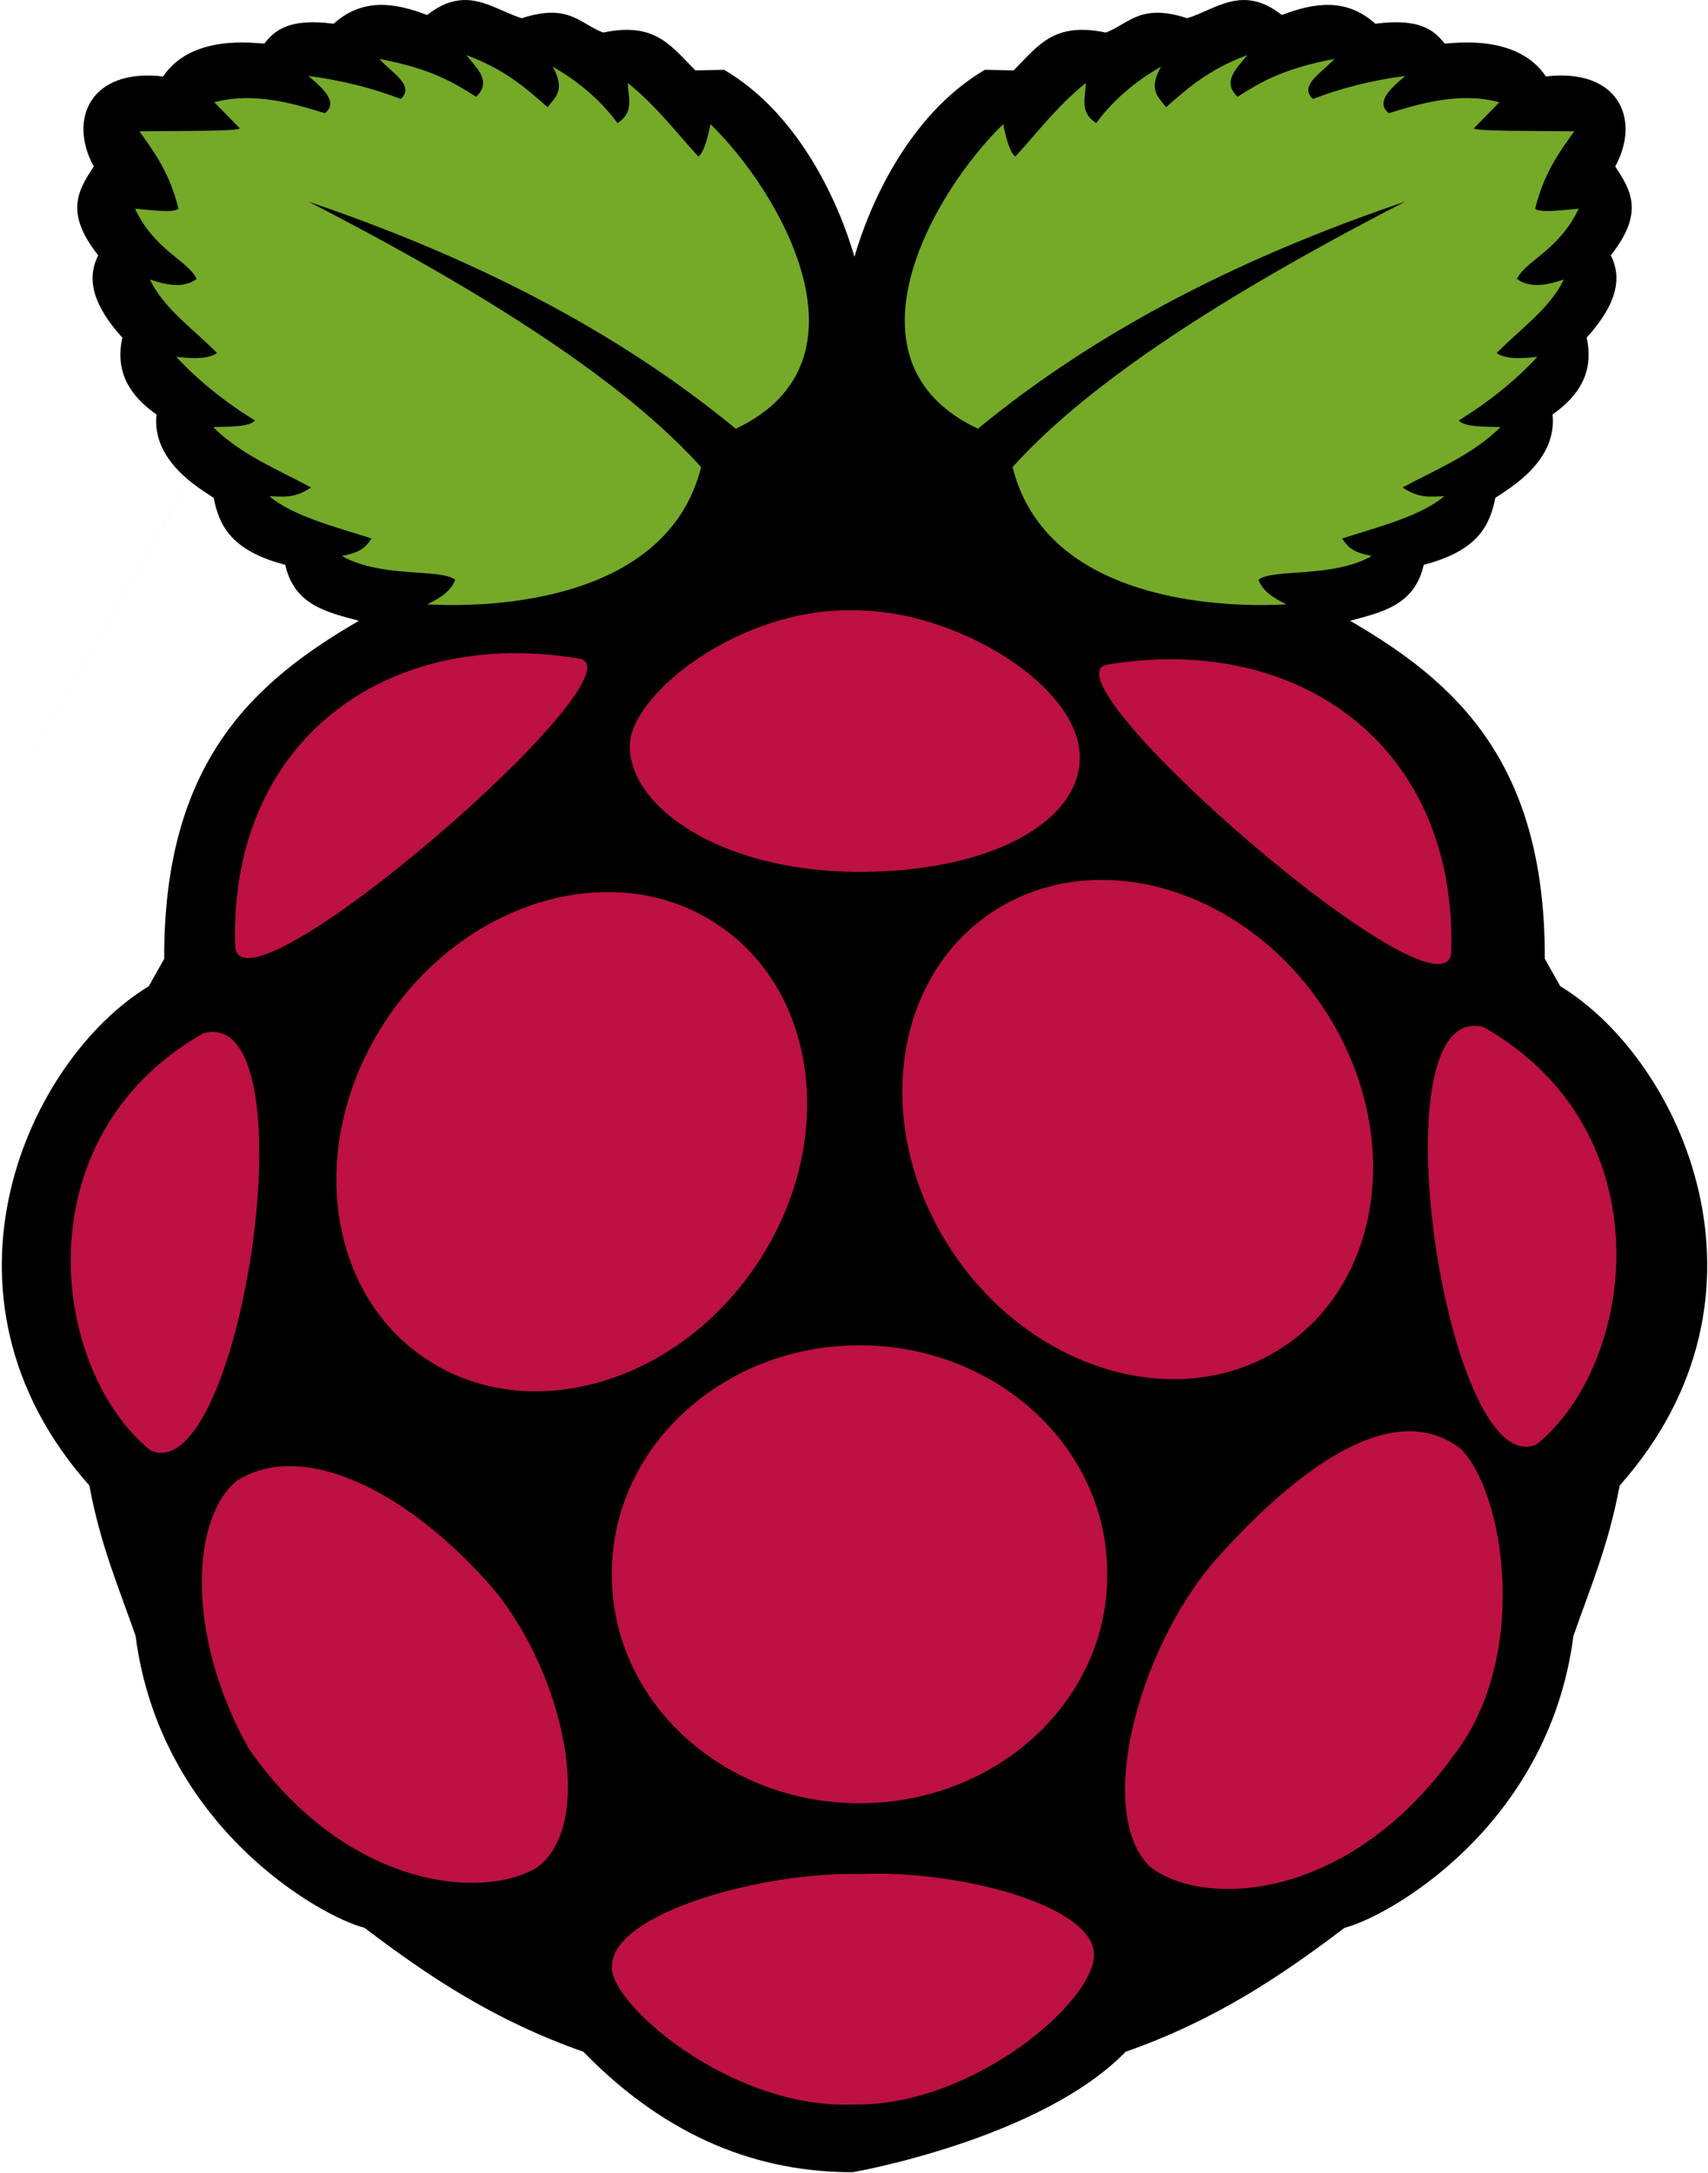<?xml version="1.0" encoding="UTF-8"?>
<svg width="239px" height="304px" viewBox="0 0 239 304" version="1.1" xmlns="http://www.w3.org/2000/svg" xmlns:xlink="http://www.w3.org/1999/xlink">
    <!-- Generator: Sketch 60 (88103) - https://sketch.com -->
    <title>RaspberryPi</title>
    <desc>Created with Sketch.</desc>
    <g id="Page-1" stroke="none" stroke-width="1" fill="none" fill-rule="evenodd">
        <g id="RaspberryPi" transform="translate(-10, 0)" fill-rule="nonzero">
            <g id="raspberry-pi">
                <path d="M74.851,0.005 C73.31,0.052 71.651,0.62 69.768,2.101 C65.159,0.328 60.686,-0.288 56.688,3.321 C50.514,2.523 48.508,4.171 46.988,6.095 C45.632,6.067 36.847,4.706 32.817,10.699 C22.692,9.505 19.492,16.638 23.118,23.291 C21.049,26.484 18.906,29.638 23.742,35.724 C22.032,39.114 23.093,42.791 27.122,47.241 C26.06,52.007 28.15,55.368 31.9,57.989 C31.198,64.51 37.896,68.301 39.896,69.652 C40.664,73.451 42.265,77.038 49.915,79.019 C51.177,84.682 55.774,85.66 60.227,86.848 C45.511,95.379 32.892,106.602 32.977,134.14 L30.821,137.975 C13.947,148.208 -1.234,181.098 22.506,207.831 C24.056,216.199 26.657,222.209 28.973,228.861 C32.436,255.667 55.038,268.219 61,269.703 C69.736,276.338 79.04,282.634 91.631,287.045 C103.499,299.252 116.357,303.904 129.285,303.897 C129.475,303.897 155.644,299.253 167.513,287.045 C180.103,282.634 189.407,276.338 198.145,269.703 C204.105,268.219 226.707,255.667 230.17,228.861 C232.486,222.209 235.086,216.199 236.638,207.831 C260.376,181.095 245.196,148.204 228.323,137.971 L226.163,134.137 C226.249,106.601 213.629,95.377 198.913,86.845 C203.365,85.657 207.964,84.679 209.224,79.016 C216.875,77.033 218.476,73.448 219.243,69.648 C221.244,68.298 227.941,64.506 227.241,57.985 C230.99,55.365 233.08,52.002 232.017,47.237 C236.047,42.787 237.107,39.11 235.397,35.72 C240.235,29.637 238.088,26.483 236.022,23.291 C239.647,16.638 236.448,9.503 226.319,10.698 C222.292,4.705 213.508,6.065 212.149,6.093 C210.629,4.17 208.623,2.522 202.449,3.32 C198.451,-0.289 193.981,0.326 189.369,2.1 C183.894,-2.209 180.271,1.245 176.132,2.551 C169.503,0.39 167.986,3.349 164.729,4.555 C157.499,3.031 155.302,6.348 151.837,9.849 L147.805,9.769 C136.9,16.177 131.482,29.227 129.562,35.936 C127.642,29.226 122.236,16.176 111.334,9.769 L107.302,9.849 C103.831,6.348 101.635,3.031 94.405,4.555 C91.147,3.349 89.637,0.39 83.002,2.551 C80.286,1.694 77.788,-0.087 74.847,0.004 L0,131.07" id="Path" fill="#000000"></path>
                <path d="M53.141,28.198 C82.072,43.072 98.891,55.104 108.105,65.352 C103.387,84.212 78.77,85.073 69.769,84.544 C71.612,83.689 73.15,82.663 73.695,81.09 C71.437,79.489 63.428,80.92 57.837,77.789 C59.985,77.344 60.99,76.912 61.994,75.332 C56.712,73.652 51.022,72.204 47.676,69.421 C49.481,69.443 51.168,69.824 53.526,68.193 C48.795,65.65 43.747,63.635 39.824,59.748 C42.27,59.689 44.907,59.724 45.674,58.827 C41.344,56.152 37.69,53.177 34.666,49.923 C38.089,50.335 39.535,49.98 40.363,49.386 C37.089,46.042 32.947,43.219 30.971,39.099 C33.512,39.973 35.838,40.307 37.514,39.023 C36.402,36.52 31.637,35.044 28.893,29.196 C31.569,29.455 34.406,29.778 34.974,29.196 C33.732,24.15 31.601,21.313 29.512,18.374 C35.238,18.289 43.914,18.396 43.522,17.914 L39.981,14.306 C45.575,12.804 51.298,14.547 55.454,15.841 C57.319,14.373 55.42,12.517 53.144,10.621 C57.898,11.254 62.193,12.344 66.077,13.845 C68.151,11.978 64.73,10.109 63.074,8.242 C70.419,9.63 73.53,11.583 76.622,13.538 C78.866,11.394 76.751,9.571 75.237,7.704 C80.775,9.749 83.628,12.39 86.63,14.997 C87.648,13.627 89.217,12.622 87.323,9.316 C91.255,11.576 94.216,14.239 96.407,17.223 C98.84,15.678 97.856,13.566 97.869,11.619 C101.956,14.934 104.549,18.461 107.723,21.905 C108.363,21.441 108.922,19.867 109.417,17.377 C119.165,26.807 132.939,50.562 112.957,59.981 C95.952,45.994 75.642,35.828 53.135,28.201 L53.141,28.198 M206.649,28.198 C177.722,43.074 160.903,55.102 151.689,65.352 C156.408,84.212 181.023,85.073 190.024,84.544 C188.182,83.689 186.643,82.663 186.099,81.09 C188.358,79.489 196.366,80.92 201.956,77.789 C199.808,77.344 198.805,76.912 197.8,75.332 C203.082,73.652 208.772,72.204 212.118,69.421 C210.312,69.443 208.626,69.824 206.267,68.193 C210.999,65.65 216.048,63.635 219.97,59.748 C217.523,59.689 214.886,59.724 214.12,58.827 C218.45,56.152 222.104,53.177 225.128,49.923 C221.704,50.335 220.259,49.98 219.432,49.386 C222.704,46.042 226.848,43.219 228.823,39.099 C226.281,39.973 223.955,40.307 222.279,39.023 C223.391,36.52 228.158,35.044 230.901,29.196 C228.226,29.455 225.387,29.778 224.819,29.196 C226.064,24.148 228.195,21.311 230.285,18.372 C224.558,18.288 215.882,18.394 216.274,17.912 L219.816,14.303 C214.222,12.802 208.498,14.545 204.343,15.839 C202.477,14.371 204.375,12.515 206.652,10.619 C201.898,11.252 197.602,12.342 193.72,13.843 C191.645,11.976 195.067,10.107 196.722,8.24 C189.378,9.629 186.266,11.582 183.173,13.536 C180.929,11.392 183.045,9.569 184.559,7.702 C179.021,9.748 176.169,12.388 173.166,14.995 C172.147,13.625 170.579,12.62 172.473,9.314 C168.542,11.574 165.58,14.237 163.39,17.221 C160.957,15.676 161.94,13.563 161.927,11.617 C157.84,14.932 155.247,18.459 152.073,21.904 C151.434,21.439 150.874,19.865 150.379,17.374 C140.632,26.805 126.857,50.561 146.839,59.979 C163.835,45.989 184.144,35.824 206.652,28.198 L206.649,28.198" id="Shape" fill="#75A928"></path>
                <path d="M164.932,220.247 C165.032,237.847 149.598,252.189 130.46,252.282 C111.321,252.374 95.723,238.182 95.622,220.583 C95.622,220.471 95.622,220.359 95.622,220.247 C95.522,202.648 110.955,188.306 130.094,188.212 C149.234,188.12 164.83,202.312 164.932,219.911 L164.932,220.247 M110.225,129.215 C124.584,138.597 127.173,159.862 116.007,176.711 C104.84,193.562 84.148,199.617 69.789,190.236 C55.43,180.853 52.842,159.589 64.007,142.739 C75.174,125.889 95.866,119.833 110.225,129.215 M148.981,127.516 C134.623,136.898 132.034,158.163 143.2,175.013 C154.366,191.863 175.058,197.919 189.418,188.536 C203.777,179.155 206.365,157.89 195.199,141.04 C184.033,124.19 163.341,118.135 148.981,127.516 M38.459,144.553 C53.962,140.409 43.694,208.51 31.079,202.923 C17.204,191.794 12.735,159.202 38.459,144.553 M217.618,143.704 C202.113,139.561 212.383,207.665 224.998,202.078 C238.873,190.948 243.342,158.352 217.618,143.704 M164.944,92.989 C191.698,88.484 213.96,104.335 213.061,133.266 C212.181,144.357 155.087,94.641 164.944,92.989 M91.023,92.14 C64.266,87.635 42.006,103.49 42.905,132.418 C43.785,143.509 100.88,93.792 91.023,92.14 M129.454,85.394 C113.486,84.979 98.161,97.211 98.124,104.307 C98.08,112.928 110.749,121.755 129.563,121.979 C148.775,122.115 161.035,114.913 161.097,106.016 C161.167,95.936 143.623,85.237 129.454,85.393 L129.454,85.394 M130.429,262.18 C144.351,261.574 163.032,266.651 163.069,273.388 C163.3,279.928 146.127,294.707 129.506,294.422 C112.293,295.162 95.414,280.361 95.635,275.23 C95.377,267.708 116.594,261.835 130.429,262.18 M79.007,222.26 C88.919,234.167 93.438,255.088 85.166,261.256 C77.34,265.964 58.336,264.025 44.829,244.674 C35.719,228.437 36.892,211.913 43.289,207.059 C52.854,201.249 67.633,209.098 79.008,222.26 L79.007,222.26 M179.868,218.485 C169.143,231.011 163.171,253.858 170.994,261.216 C178.475,266.933 198.556,266.134 213.388,245.61 C224.159,231.825 220.55,208.804 214.398,202.691 C205.259,195.642 192.139,204.664 179.868,218.481 L179.868,218.485" id="Shape" fill="#BC1142"></path>
            </g>
        </g>
    </g>
</svg>